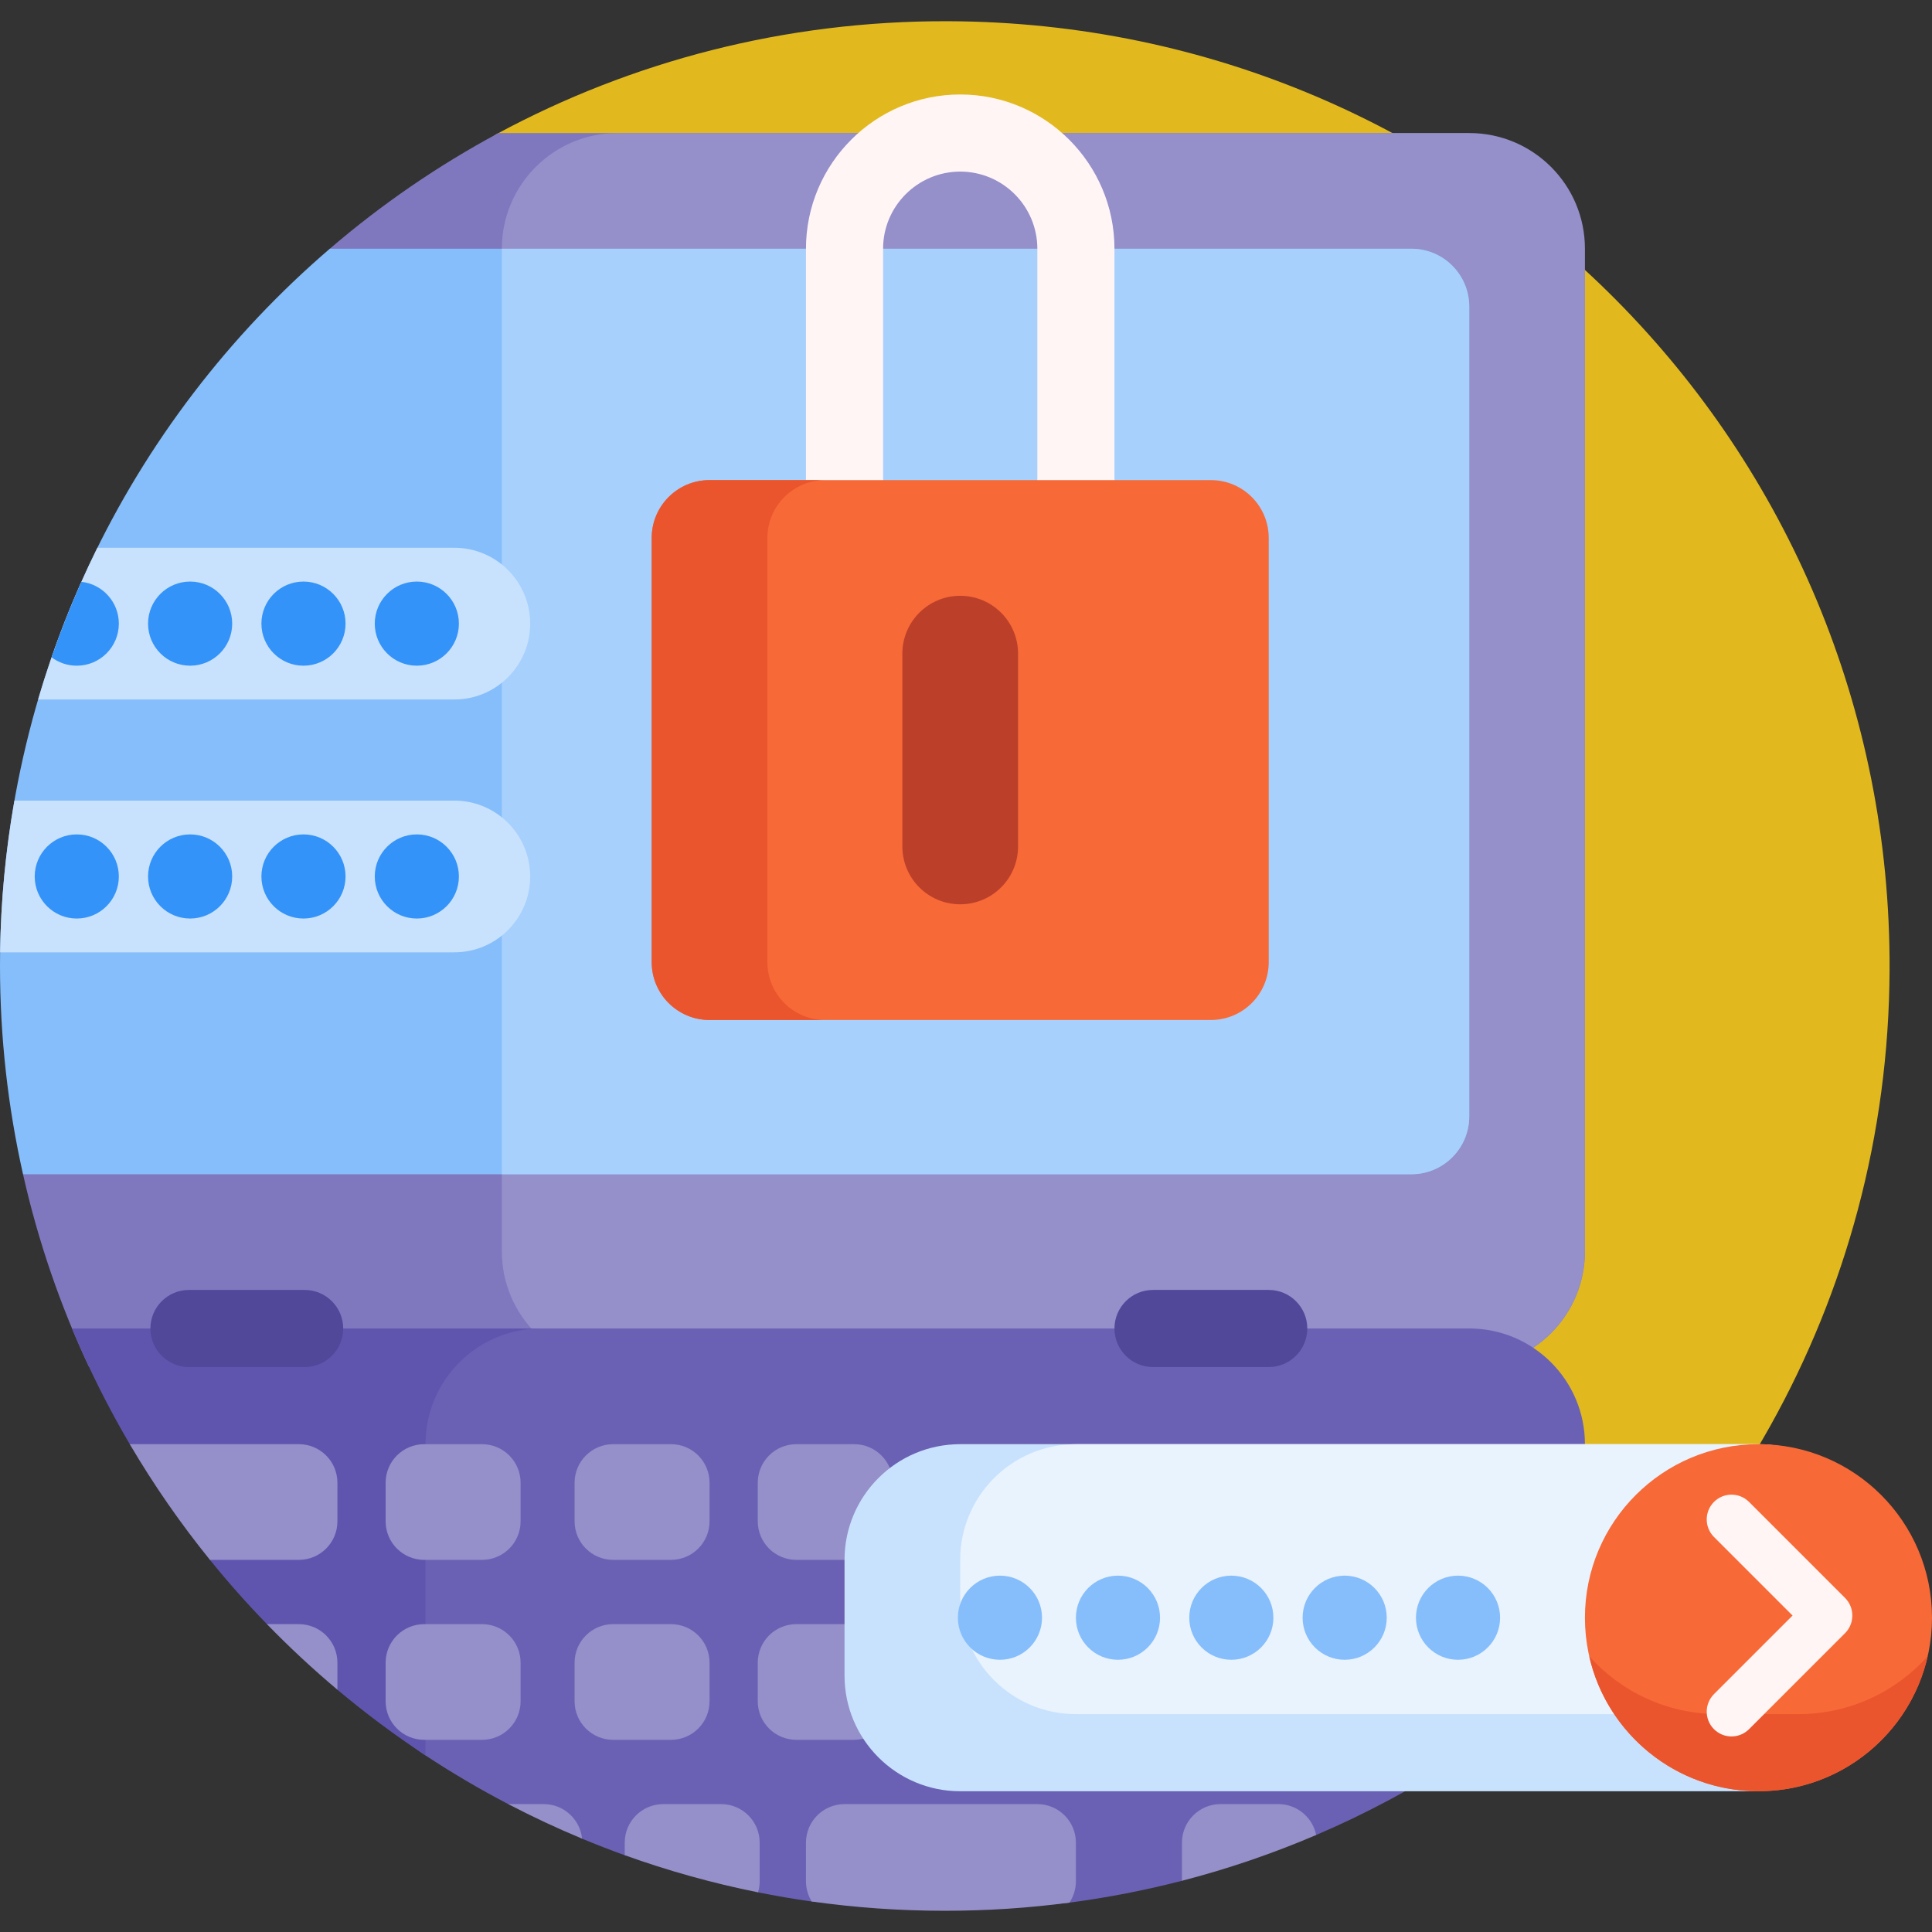<svg id="Capa_1" enable-background="new 0 0 501 501" height="512" viewBox="0 0 501 501" width="512" xmlns="http://www.w3.org/2000/svg"><rect x="0" y="0" width="501" height="501" fill="#333333" stroke="none"/><g><path d="m489.998 251.516c-.348 85.82-44.821 161.229-111.907 204.717v-162.378c0-135.69-109.999-245.689-245.689-245.689-7.486 0-9.964-9.986-3.373-13.535 34.751-18.708 74.537-29.271 116.802-29.13 135.81.451 244.718 110.205 244.167 246.015z" fill="#e1b91e"/><path d="m411 70.307v254.193c0 16.569-13.431 30-30 30h-357.895c-7.426-15.816-13.21-32.556-17.134-50 48.776-24.524 79.558-74.453 79.558-129.047v-110.953c13.403-11.502 28.063-21.58 43.746-30h231.45c18.27 9.809 35.152 21.868 50.275 35.807z" fill="#8078bf"/><path d="m381 354.5h-220.864c-16.569 0-30-13.431-30-30v-260c0-16.569 13.431-30 30-30h220.864c16.569 0 30 13.431 30 30v260c0 16.569-13.431 30-30 30z" fill="#958fca"/><path d="m381 79.5v210c0 8.284-6.716 15-15 15h-360.029c-3.908-17.374-5.971-35.446-5.971-54 0-74.407 33.17-141.067 85.529-186h280.471c8.284 0 15 6.716 15 15z" fill="#86befb"/><path d="m130.136 304.5v-240h235.864c8.284 0 15 6.716 15 15v210c0 8.284-6.716 15-15 15z" fill="#a7d0fc"/><path d="m249 24.5c-22.056 0-40 17.944-40 40v100c0 5.522 4.478 10 10 10h60c5.522 0 10-4.478 10-10v-100c0-22.056-17.944-40-40-40zm20 130h-40v-90c0-11.028 8.972-20 20-20s20 8.972 20 20z" fill="#fff5f5"/><path d="m314 264.5h-130c-8.284 0-15-6.716-15-15v-110c0-8.284 6.716-15 15-15h130c8.284 0 15 6.716 15 15v110c0 8.284-6.716 15-15 15z" fill="#f76937"/><path d="m214 264.5h-30c-8.284 0-15-6.716-15-15v-110c0-8.284 6.716-15 15-15h30c-8.284 0-15 6.716-15 15v110c0 8.284 6.716 15 15 15z" fill="#ea552d"/><path d="m249 234.5c-8.284 0-15-6.716-15-15v-50c0-8.284 6.716-15 15-15 8.284 0 15 6.716 15 15v50c0 8.284-6.716 15-15 15z" fill="#bc3f2a"/><path d="m137.486 227.283c0 10.863-8.806 19.67-19.67 19.67h-117.791c.19-13.401 1.456-26.542 3.716-39.339h114.075c10.863-.001 19.67 8.806 19.67 19.669zm-19.67-85.236h-92.565c-6.202 12.543-11.363 25.694-15.367 39.339h107.932c10.863 0 19.67-8.806 19.67-19.67 0-10.862-8.807-19.669-19.67-19.669z" fill="#c8e2fd"/><path d="m30.818 161.717c0 6.025-4.884 10.909-10.909 10.909-2.451 0-4.713-.808-6.534-2.173 2.302-6.662 4.883-13.193 7.729-19.58 5.463.596 9.714 5.223 9.714 10.844zm18.485 54.657c-6.025 0-10.909 4.884-10.909 10.909s4.884 10.909 10.909 10.909 10.909-4.884 10.909-10.909-4.884-10.909-10.909-10.909zm0-65.566c-6.025 0-10.909 4.884-10.909 10.909s4.884 10.909 10.909 10.909 10.909-4.884 10.909-10.909-4.884-10.909-10.909-10.909zm29.394 0c-6.025 0-10.909 4.884-10.909 10.909s4.884 10.909 10.909 10.909 10.909-4.884 10.909-10.909-4.884-10.909-10.909-10.909zm0 65.566c-6.025 0-10.909 4.884-10.909 10.909s4.884 10.909 10.909 10.909 10.909-4.884 10.909-10.909-4.884-10.909-10.909-10.909zm29.394-43.748c6.025 0 10.909-4.884 10.909-10.909s-4.884-10.909-10.909-10.909-10.909 4.884-10.909 10.909 4.884 10.909 10.909 10.909zm0 43.748c-6.025 0-10.909 4.884-10.909 10.909s4.884 10.909 10.909 10.909 10.909-4.884 10.909-10.909-4.884-10.909-10.909-10.909zm-88.182 0c-6.025 0-10.909 4.884-10.909 10.909s4.884 10.909 10.909 10.909 10.909-4.884 10.909-10.909-4.884-10.909-10.909-10.909z" fill="#3493f8"/><path d="m411 374.5v56.193c-20.349 18.756-43.883 34.108-69.698 45.155-1.156.495-3.221-1.825-4.386-1.348-9.008 3.69-17.993 6.306-27.5 8.917-1.173.322-1.736 3.995-2.916 4.3-9.516 2.46-19.256 4.363-29.184 5.671-10.575 1.393-55.553 1.29-66.829-.299-4.68-.66-9.318-1.452-13.91-2.372-1.274-.255-2.436-4.566-3.703-4.841-9.589-2.082-17.241-2.956-26.375-6.125-.891-.309-3.615 1.652-4.501 1.333-3.728-1.342-7.413-2.772-11.055-4.287-1.022-.425-.845-1.94-1.861-2.379-4.545-1.964-7.103-3.315-11.5-5.542-.895-.453-4.898-.576-5.787-1.04-7.38-3.852-14.539-8.068-21.453-12.626-40.602-26.763-12.342-110.71-12.342-110.71h283c16.569 0 30 13.431 30 30z" fill="#6a61b4"/><path d="m110.34 455.207c-7.949-5.24-15.575-10.93-22.842-17.035-.791-.665-1.029-3.373-1.811-4.048-4.858-4.186-8.236-7.013-12.75-11.563-.622-.627-3.103-.765-3.718-1.399-5.171-5.325-10.103-10.885-14.777-16.661-.606-.748 2.071-2.747 1.474-3.503-5.971-7.559-11.507-15.479-16.568-23.721-.81-1.319-4.886-1.4-5.671-2.735-5.656-9.614-10.674-19.648-14.997-30.045h121.66c-16.568 0-30 13.431-30 30z" fill="#5f55af"/><path d="m87.5 384.5v10c0 5.523-4.477 10-10 10h-23.06c-7.643-9.445-14.598-19.47-20.788-29.999.033 0 .065-.001.098-.001h43.75c5.523 0 10 4.477 10 10zm99.5 83.333h-15c-5.523 0-10 4.477-10 10v3.25c11.172 4.022 22.72 7.255 34.578 9.632.274-.913.422-1.88.422-2.882v-10c0-5.522-4.477-10-10-10zm-3-26.666v-10c0-5.523-4.477-10-10-10h-15c-5.523 0-10 4.477-10 10v10c0 5.523 4.477 10 10 10h15c5.523 0 10-4.478 10-10zm-43 26.666h-9.207c6.232 3.253 12.621 6.246 19.154 8.964-.519-5.036-4.774-8.964-9.947-8.964zm65.5-63.333h15c5.523 0 10-4.477 10-10v-10c0-5.523-4.477-10-10-10h-15c-5.523 0-10 4.477-10 10v10c0 5.523 4.477 10 10 10zm-47.5 0h15c5.523 0 10-4.477 10-10v-10c0-5.523-4.477-10-10-10h-15c-5.523 0-10 4.477-10 10v10c0 5.523 4.477 10 10 10zm-49 0h15c5.523 0 10-4.477 10-10v-10c0-5.523-4.477-10-10-10h-15c-5.523 0-10 4.477-10 10v10c0 5.523 4.477 10 10 10zm-32.5 16.667h-8.278c5.799 5.972 11.9 11.649 18.278 17.007v-7.007c0-5.523-4.477-10-10-10zm57.5 20v-10c0-5.523-4.477-10-10-10h-15c-5.523 0-10 4.477-10 10v10c0 5.523 4.477 10 10 10h15c5.523 0 10-4.478 10-10zm96.5 0v-10c0-5.523-4.477-10-10-10h-15c-5.523 0-10 4.477-10 10v10c0 5.523 4.477 10 10 10h15c5.523 0 10-4.478 10-10zm100 26.666h-15c-5.523 0-10 4.477-10 10v9.883c11.981-3.097 23.606-7.078 34.802-11.869-.921-4.571-4.959-8.014-9.802-8.014zm-62.5 0h-50c-5.523 0-10 4.477-10 10v10c0 1.928.546 3.728 1.491 5.255 11.275 1.589 22.796 2.412 34.509 2.412 10.955 0 21.742-.719 32.317-2.113 1.063-1.589 1.683-3.499 1.683-5.554v-10c0-5.522-4.477-10-10-10z" fill="#958fca"/><path d="m89 344.5c0 5.523-4.477 10-10 10h-30c-5.523 0-10-4.477-10-10 0-5.523 4.477-10 10-10h30c5.523 0 10 4.477 10 10zm240-10h-30c-5.523 0-10 4.477-10 10 0 5.523 4.477 10 10 10h30c5.523 0 10-4.477 10-10 0-5.523-4.477-10-10-10z" fill="#51489a"/><path d="m454.667 464.5h-205.667c-16.569 0-30-13.431-30-30v-30c0-16.569 13.431-30 30-30h205.667c16.569 0 30 13.431 30 30v30c0 16.569-13.432 30-30 30z" fill="#c8e2fd"/><path d="m456 444.5h-177c-16.569 0-30-13.431-30-30v-10c0-16.569 13.431-30 30-30h177c16.569 0 30 13.431 30 30v10c0 16.569-13.431 30-30 30z" fill="#e9f3fe"/><path d="m300.818 419.5c0 6.025-4.884 10.909-10.909 10.909s-10.909-4.884-10.909-10.909 4.884-10.909 10.909-10.909 10.909 4.884 10.909 10.909zm18.485-10.909c-6.025 0-10.909 4.884-10.909 10.909s4.884 10.909 10.909 10.909 10.909-4.884 10.909-10.909-4.884-10.909-10.909-10.909zm29.394 0c-6.025 0-10.909 4.884-10.909 10.909s4.884 10.909 10.909 10.909 10.909-4.884 10.909-10.909-4.884-10.909-10.909-10.909zm29.394 0c-6.025 0-10.909 4.884-10.909 10.909s4.884 10.909 10.909 10.909 10.909-4.884 10.909-10.909-4.884-10.909-10.909-10.909zm-118.788 0c-6.025 0-10.909 4.884-10.909 10.909s4.884 10.909 10.909 10.909 10.909-4.884 10.909-10.909-4.884-10.909-10.909-10.909z" fill="#86befb"/><path d="m456 464.5c-24.853 0-45-20.147-45-45 0-24.853 20.147-45 45-45 24.853 0 45 20.147 45 45 0 24.853-20.147 45-45 45z" fill="#f76937"/><path d="m499.888 429.485c-4.542 20.047-22.467 35.015-43.888 35.015-21.421 0-39.346-14.968-43.888-35.015 8.24 9.215 20.22 15.015 33.554 15.015h20.667c13.335 0 25.314-5.8 33.555-15.015z" fill="#ea552d"/><path d="m480.333 418.94c.006 1.653-.621 3.308-1.883 4.57l-24.896 24.896c-2.51 2.51-6.581 2.51-9.091 0-2.51-2.511-2.51-6.581 0-9.092l20.375-20.375-20.375-20.375c-2.51-2.51-2.51-6.581 0-9.092 2.51-2.51 6.581-2.51 9.091 0l24.896 24.896c1.262 1.263 1.889 2.918 1.883 4.572z" fill="#fff5f5"/></g></svg>